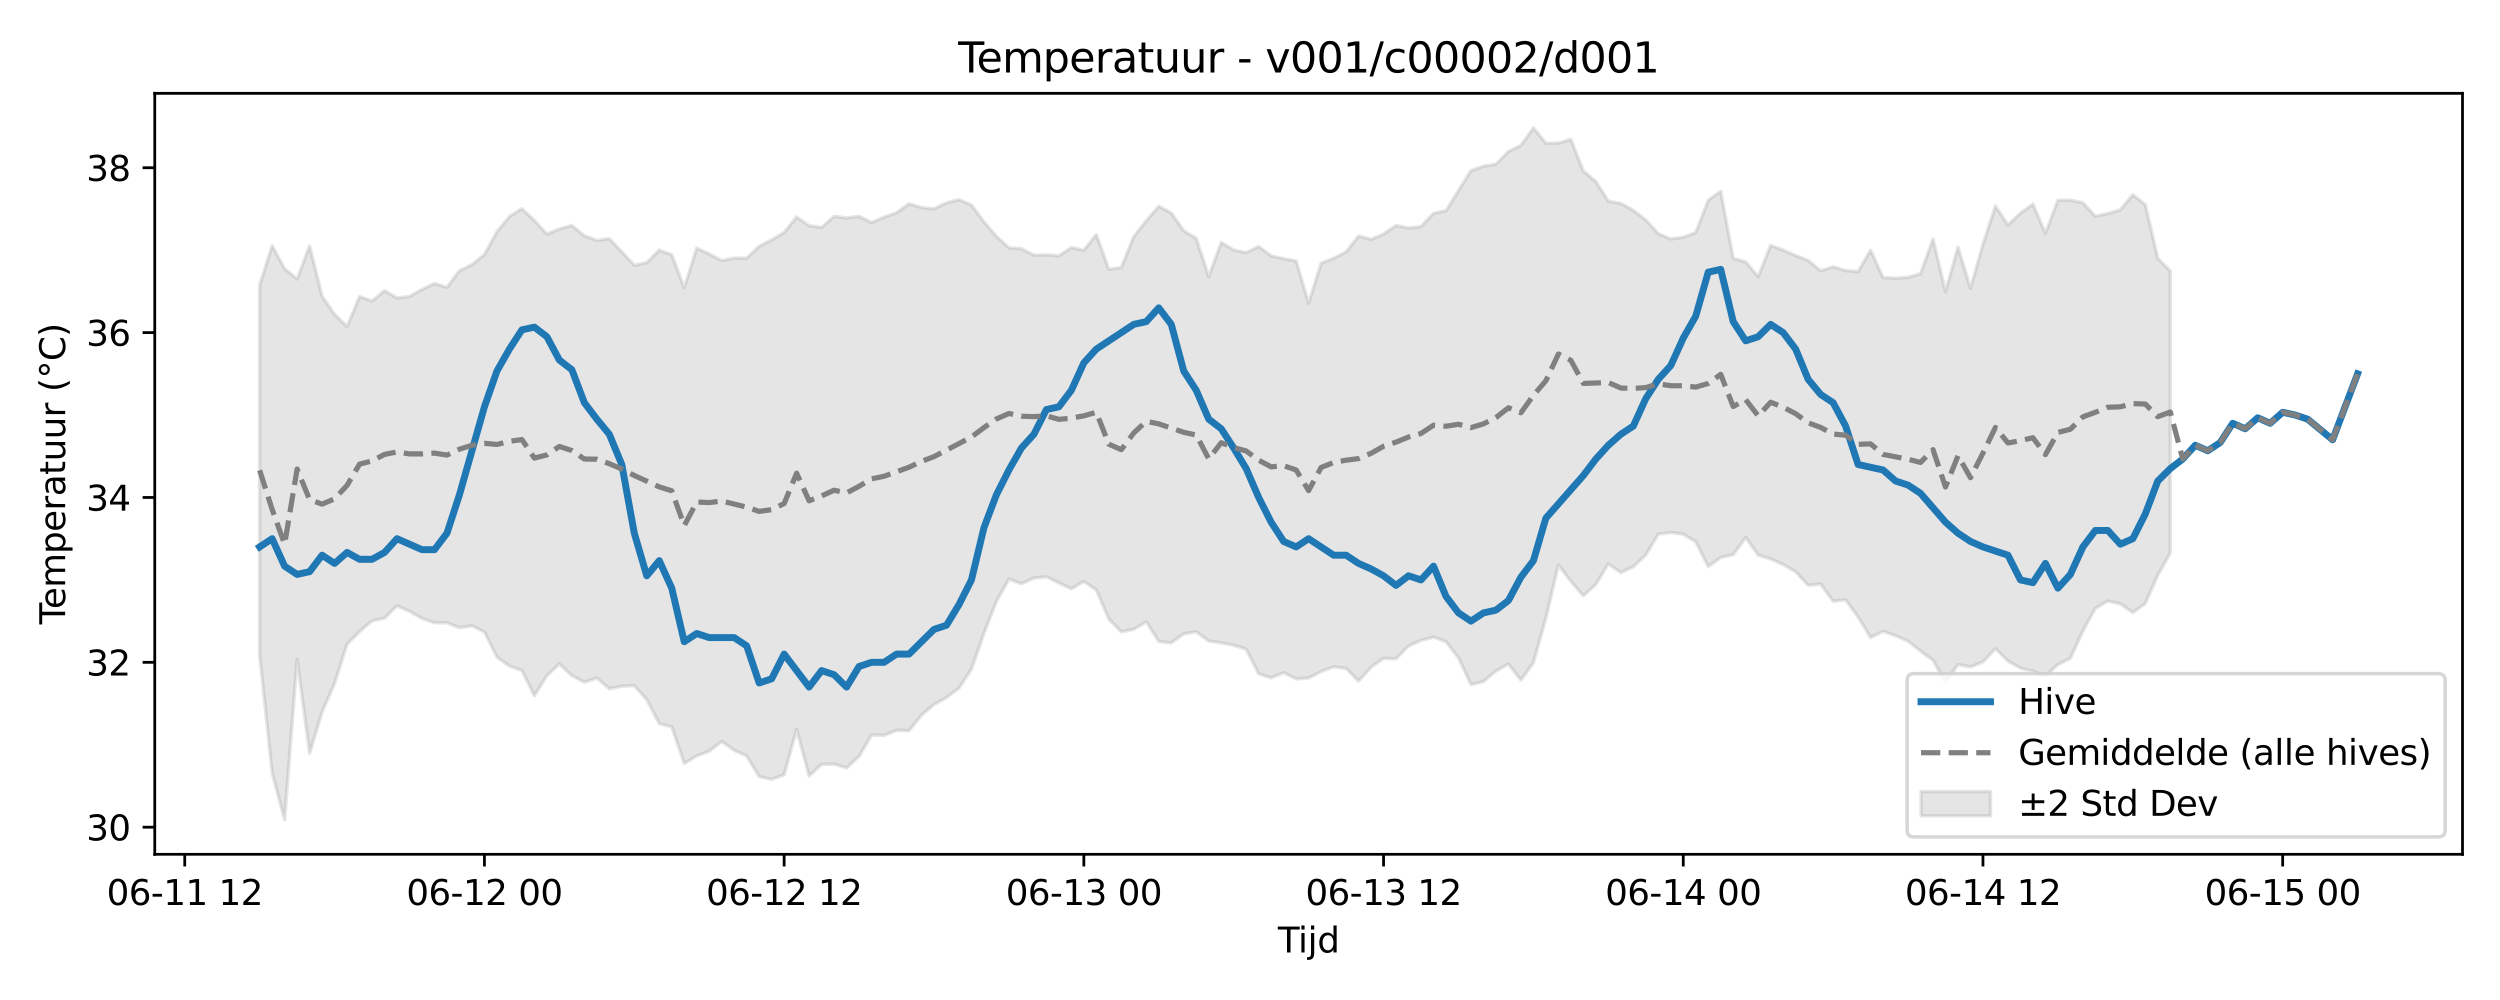 <?xml version="1.0" encoding="utf-8" standalone="no"?>
<!DOCTYPE svg PUBLIC "-//W3C//DTD SVG 1.1//EN"
  "http://www.w3.org/Graphics/SVG/1.1/DTD/svg11.dtd">
<svg xmlns:xlink="http://www.w3.org/1999/xlink" width="720pt" height="288pt" viewBox="0 0 720 288" xmlns="http://www.w3.org/2000/svg" version="1.1">
 <defs>
  <style type="text/css">*{stroke-linejoin: round; stroke-linecap: butt}</style>
 </defs>
 <g id="figure_1">
  <g id="patch_1">
   <path d="M 0 288 
L 720 288 
L 720 0 
L 0 0 
z
" style="fill: #ffffff"/>
  </g>
  <g id="axes_1">
   <g id="patch_2">
    <path d="M 44.57 246.04 
L 709.2 246.04 
L 709.2 26.88 
L 44.57 26.88 
z
" style="fill: #ffffff"/>
   </g>
   <g id="FillBetweenPolyCollection_1">
    <defs>
     <path id="mae3bf6d5c4" d="M 74.78 -205.904 
L 74.78 -99.22 
L 78.377 -65.36 
L 81.973 -51.922 
L 85.57 -98.134 
L 89.166 -71.044 
L 92.763 -82.923 
L 96.359 -91.187 
L 99.956 -102.496 
L 103.552 -106.089 
L 107.149 -109.187 
L 110.745 -109.946 
L 114.342 -113.526 
L 117.938 -111.958 
L 121.535 -109.895 
L 125.131 -108.646 
L 128.728 -108.627 
L 132.324 -107.233 
L 135.921 -107.765 
L 139.517 -105.984 
L 143.114 -98.746 
L 146.71 -96.176 
L 150.307 -94.888 
L 153.903 -87.65 
L 157.5 -93.407 
L 161.096 -96.791 
L 164.693 -93.411 
L 168.289 -91.513 
L 171.885 -92.74 
L 175.482 -89.636 
L 179.078 -90.365 
L 182.675 -90.519 
L 186.271 -86.485 
L 189.868 -79.602 
L 193.464 -78.659 
L 197.061 -68.102 
L 200.657 -70.294 
L 204.254 -71.656 
L 207.85 -74.448 
L 211.447 -71.922 
L 215.043 -70.264 
L 218.64 -64.346 
L 222.236 -63.539 
L 225.833 -64.907 
L 229.429 -77.93 
L 233.026 -64.53 
L 236.622 -67.862 
L 240.219 -67.938 
L 243.815 -66.835 
L 247.412 -70.194 
L 251.008 -76.302 
L 254.605 -76.22 
L 258.201 -77.654 
L 261.798 -77.564 
L 265.394 -82.028 
L 268.991 -85.112 
L 272.587 -87.106 
L 276.183 -89.8 
L 279.78 -95.304 
L 283.376 -105.595 
L 286.973 -114.742 
L 290.569 -121.203 
L 294.166 -119.889 
L 297.762 -121.503 
L 301.359 -121.875 
L 304.955 -120.123 
L 308.552 -118.427 
L 312.148 -120.552 
L 315.745 -118.087 
L 319.341 -109.709 
L 322.938 -106.032 
L 326.534 -106.762 
L 330.131 -108.913 
L 333.727 -103.261 
L 337.324 -102.823 
L 340.92 -105.479 
L 344.517 -106.034 
L 348.113 -103.396 
L 351.71 -102.866 
L 355.306 -102.154 
L 358.903 -101.034 
L 362.499 -93.917 
L 366.096 -92.79 
L 369.692 -94.271 
L 373.289 -92.454 
L 376.885 -92.736 
L 380.481 -94.567 
L 384.078 -95.959 
L 387.674 -95.49 
L 391.271 -91.818 
L 394.867 -95.849 
L 398.464 -98.384 
L 402.06 -98.278 
L 405.657 -101.949 
L 409.253 -103.556 
L 412.85 -104.511 
L 416.446 -103.188 
L 420.043 -98.517 
L 423.639 -90.856 
L 427.236 -91.715 
L 430.832 -94.746 
L 434.429 -96.775 
L 438.025 -92.131 
L 441.622 -97.123 
L 445.218 -109.979 
L 448.815 -125.298 
L 452.411 -120.561 
L 456.008 -116.435 
L 459.604 -119.688 
L 463.201 -125.603 
L 466.797 -123.079 
L 470.394 -124.805 
L 473.99 -128.125 
L 477.587 -134.165 
L 481.183 -134.645 
L 484.779 -134.15 
L 488.376 -131.978 
L 491.972 -124.811 
L 495.569 -127.444 
L 499.165 -128.245 
L 502.762 -133.203 
L 506.358 -128.145 
L 509.955 -126.986 
L 513.551 -125.436 
L 517.148 -123.312 
L 520.744 -119.43 
L 524.341 -119.811 
L 527.937 -114.846 
L 531.534 -115.249 
L 535.13 -110.301 
L 538.727 -104.385 
L 542.323 -106.175 
L 545.92 -104.933 
L 549.516 -103.336 
L 553.113 -100.476 
L 556.709 -97.838 
L 560.306 -91.447 
L 563.902 -96.623 
L 567.499 -95.913 
L 571.095 -97.358 
L 574.692 -101.163 
L 578.288 -97.61 
L 581.885 -95.581 
L 585.481 -94.67 
L 589.077 -93.323 
L 592.674 -96.6 
L 596.27 -98.408 
L 599.867 -106.261 
L 603.463 -112.804 
L 607.06 -114.91 
L 610.656 -114.101 
L 614.253 -111.609 
L 617.849 -114.199 
L 621.446 -122.359 
L 625.042 -128.714 
L 625.042 -209.965 
L 625.042 -209.965 
L 621.446 -213.629 
L 617.849 -229.07 
L 614.253 -231.924 
L 610.656 -227.585 
L 607.06 -226.513 
L 603.463 -225.717 
L 599.867 -229.622 
L 596.27 -230.353 
L 592.674 -230.314 
L 589.077 -220.824 
L 585.481 -229.211 
L 581.885 -226.585 
L 578.288 -223.237 
L 574.692 -228.653 
L 571.095 -217.685 
L 567.499 -204.938 
L 563.902 -216.838 
L 560.306 -204.022 
L 556.709 -219.157 
L 553.113 -209.16 
L 549.516 -208.146 
L 545.92 -207.868 
L 542.323 -208.077 
L 538.727 -215.934 
L 535.13 -209.755 
L 531.534 -210.082 
L 527.937 -211.145 
L 524.341 -210.005 
L 520.744 -213.024 
L 517.148 -214.417 
L 513.551 -215.987 
L 509.955 -217.338 
L 506.358 -208.319 
L 502.762 -212.572 
L 499.165 -213.6 
L 495.569 -232.919 
L 491.972 -230.329 
L 488.376 -221.052 
L 484.779 -219.671 
L 481.183 -219.176 
L 477.587 -220.711 
L 473.99 -224.641 
L 470.394 -227.433 
L 466.797 -229.423 
L 463.201 -230.065 
L 459.604 -235.716 
L 456.008 -238.705 
L 452.411 -247.875 
L 448.815 -246.778 
L 445.218 -246.744 
L 441.622 -251.158 
L 438.025 -246.127 
L 434.429 -244.346 
L 430.832 -240.723 
L 427.236 -240.136 
L 423.639 -238.847 
L 420.043 -233.108 
L 416.446 -227.307 
L 412.85 -226.549 
L 409.253 -222.755 
L 405.657 -222.327 
L 402.06 -223.059 
L 398.464 -220.578 
L 394.867 -219.043 
L 391.271 -220.022 
L 387.674 -215.445 
L 384.078 -213.62 
L 380.481 -212.185 
L 376.885 -200.676 
L 373.289 -212.829 
L 369.692 -213.5 
L 366.096 -214.302 
L 362.499 -217.019 
L 358.903 -215.215 
L 355.306 -216.017 
L 351.71 -218.132 
L 348.113 -208.35 
L 344.517 -219.373 
L 340.92 -221.511 
L 337.324 -226.654 
L 333.727 -228.59 
L 330.131 -224.408 
L 326.534 -219.888 
L 322.938 -210.964 
L 319.341 -210.452 
L 315.745 -220.434 
L 312.148 -215.934 
L 308.552 -216.702 
L 304.955 -214.328 
L 301.359 -214.612 
L 297.762 -214.531 
L 294.166 -216.371 
L 290.569 -216.64 
L 286.973 -219.936 
L 283.376 -224.108 
L 279.78 -228.972 
L 276.183 -230.519 
L 272.587 -229.596 
L 268.991 -227.859 
L 265.394 -228.229 
L 261.798 -229.302 
L 258.201 -226.725 
L 254.605 -225.446 
L 251.008 -223.893 
L 247.412 -225.705 
L 243.815 -225.22 
L 240.219 -225.7 
L 236.622 -222.498 
L 233.026 -223.003 
L 229.429 -225.506 
L 225.833 -221.043 
L 222.236 -218.907 
L 218.64 -217.083 
L 215.043 -213.651 
L 211.447 -213.689 
L 207.85 -212.972 
L 204.254 -214.859 
L 200.657 -216.561 
L 197.061 -205.13 
L 193.464 -214.64 
L 189.868 -215.958 
L 186.271 -212.354 
L 182.675 -211.599 
L 179.078 -215.483 
L 175.482 -219.265 
L 171.885 -218.761 
L 168.289 -220.101 
L 164.693 -223.065 
L 161.096 -222.059 
L 157.5 -220.581 
L 153.903 -224.491 
L 150.307 -227.918 
L 146.71 -225.613 
L 143.114 -221.234 
L 139.517 -214.674 
L 135.921 -211.763 
L 132.324 -210.034 
L 128.728 -205.248 
L 125.131 -206.359 
L 121.535 -204.658 
L 117.938 -202.595 
L 114.342 -202.158 
L 110.745 -204.325 
L 107.149 -201.296 
L 103.552 -202.585 
L 99.956 -193.95 
L 96.359 -197.476 
L 92.763 -202.707 
L 89.166 -217.168 
L 85.57 -207.676 
L 81.973 -210.626 
L 78.377 -217.236 
L 74.78 -205.904 
z
" style="stroke: #808080; stroke-opacity: 0.2"/>
    </defs>
    <g clip-path="url(#p913f43c229)">
     <use xlink:href="#mae3bf6d5c4" x="0" y="288" style="fill: #808080; fill-opacity: 0.2; stroke: #808080; stroke-opacity: 0.2"/>
    </g>
   </g>
   <g id="matplotlib.axis_1">
    <g id="xtick_1">
     <g id="line2d_1">
      <defs>
       <path id="m8e6de5633f" d="M 0 0 
L 0 3.5 
" style="stroke: #000000; stroke-width: 0.8"/>
      </defs>
      <g>
       <use xlink:href="#m8e6de5633f" x="53.202" y="246.04" style="stroke: #000000; stroke-width: 0.8"/>
      </g>
     </g>
     <g id="text_1">
      <!-- 06-11 12 -->
      <g transform="translate(30.721 260.638) scale(0.1 -0.1)">
       <defs>
        <path id="DejaVuSans-30" d="M 2034 4250 
Q 1547 4250 1301 3770 
Q 1056 3291 1056 2328 
Q 1056 1369 1301 889 
Q 1547 409 2034 409 
Q 2525 409 2770 889 
Q 3016 1369 3016 2328 
Q 3016 3291 2770 3770 
Q 2525 4250 2034 4250 
z
M 2034 4750 
Q 2819 4750 3233 4129 
Q 3647 3509 3647 2328 
Q 3647 1150 3233 529 
Q 2819 -91 2034 -91 
Q 1250 -91 836 529 
Q 422 1150 422 2328 
Q 422 3509 836 4129 
Q 1250 4750 2034 4750 
z
" transform="scale(0.016)"/>
        <path id="DejaVuSans-36" d="M 2113 2584 
Q 1688 2584 1439 2293 
Q 1191 2003 1191 1497 
Q 1191 994 1439 701 
Q 1688 409 2113 409 
Q 2538 409 2786 701 
Q 3034 994 3034 1497 
Q 3034 2003 2786 2293 
Q 2538 2584 2113 2584 
z
M 3366 4563 
L 3366 3988 
Q 3128 4100 2886 4159 
Q 2644 4219 2406 4219 
Q 1781 4219 1451 3797 
Q 1122 3375 1075 2522 
Q 1259 2794 1537 2939 
Q 1816 3084 2150 3084 
Q 2853 3084 3261 2657 
Q 3669 2231 3669 1497 
Q 3669 778 3244 343 
Q 2819 -91 2113 -91 
Q 1303 -91 875 529 
Q 447 1150 447 2328 
Q 447 3434 972 4092 
Q 1497 4750 2381 4750 
Q 2619 4750 2861 4703 
Q 3103 4656 3366 4563 
z
" transform="scale(0.016)"/>
        <path id="DejaVuSans-2d" d="M 313 2009 
L 1997 2009 
L 1997 1497 
L 313 1497 
L 313 2009 
z
" transform="scale(0.016)"/>
        <path id="DejaVuSans-31" d="M 794 531 
L 1825 531 
L 1825 4091 
L 703 3866 
L 703 4441 
L 1819 4666 
L 2450 4666 
L 2450 531 
L 3481 531 
L 3481 0 
L 794 0 
L 794 531 
z
" transform="scale(0.016)"/>
        <path id="DejaVuSans-20" transform="scale(0.016)"/>
        <path id="DejaVuSans-32" d="M 1228 531 
L 3431 531 
L 3431 0 
L 469 0 
L 469 531 
Q 828 903 1448 1529 
Q 2069 2156 2228 2338 
Q 2531 2678 2651 2914 
Q 2772 3150 2772 3378 
Q 2772 3750 2511 3984 
Q 2250 4219 1831 4219 
Q 1534 4219 1204 4116 
Q 875 4013 500 3803 
L 500 4441 
Q 881 4594 1212 4672 
Q 1544 4750 1819 4750 
Q 2544 4750 2975 4387 
Q 3406 4025 3406 3419 
Q 3406 3131 3298 2873 
Q 3191 2616 2906 2266 
Q 2828 2175 2409 1742 
Q 1991 1309 1228 531 
z
" transform="scale(0.016)"/>
       </defs>
       <use xlink:href="#DejaVuSans-30"/>
       <use xlink:href="#DejaVuSans-36" transform="translate(63.623 0)"/>
       <use xlink:href="#DejaVuSans-2d" transform="translate(127.246 0)"/>
       <use xlink:href="#DejaVuSans-31" transform="translate(163.33 0)"/>
       <use xlink:href="#DejaVuSans-31" transform="translate(226.953 0)"/>
       <use xlink:href="#DejaVuSans-20" transform="translate(290.576 0)"/>
       <use xlink:href="#DejaVuSans-31" transform="translate(322.363 0)"/>
       <use xlink:href="#DejaVuSans-32" transform="translate(385.986 0)"/>
      </g>
     </g>
    </g>
    <g id="xtick_2">
     <g id="line2d_2">
      <g>
       <use xlink:href="#m8e6de5633f" x="139.517" y="246.04" style="stroke: #000000; stroke-width: 0.8"/>
      </g>
     </g>
     <g id="text_2">
      <!-- 06-12 00 -->
      <g transform="translate(117.037 260.638) scale(0.1 -0.1)">
       <use xlink:href="#DejaVuSans-30"/>
       <use xlink:href="#DejaVuSans-36" transform="translate(63.623 0)"/>
       <use xlink:href="#DejaVuSans-2d" transform="translate(127.246 0)"/>
       <use xlink:href="#DejaVuSans-31" transform="translate(163.33 0)"/>
       <use xlink:href="#DejaVuSans-32" transform="translate(226.953 0)"/>
       <use xlink:href="#DejaVuSans-20" transform="translate(290.576 0)"/>
       <use xlink:href="#DejaVuSans-30" transform="translate(322.363 0)"/>
       <use xlink:href="#DejaVuSans-30" transform="translate(385.986 0)"/>
      </g>
     </g>
    </g>
    <g id="xtick_3">
     <g id="line2d_3">
      <g>
       <use xlink:href="#m8e6de5633f" x="225.833" y="246.04" style="stroke: #000000; stroke-width: 0.8"/>
      </g>
     </g>
     <g id="text_3">
      <!-- 06-12 12 -->
      <g transform="translate(203.352 260.638) scale(0.1 -0.1)">
       <use xlink:href="#DejaVuSans-30"/>
       <use xlink:href="#DejaVuSans-36" transform="translate(63.623 0)"/>
       <use xlink:href="#DejaVuSans-2d" transform="translate(127.246 0)"/>
       <use xlink:href="#DejaVuSans-31" transform="translate(163.33 0)"/>
       <use xlink:href="#DejaVuSans-32" transform="translate(226.953 0)"/>
       <use xlink:href="#DejaVuSans-20" transform="translate(290.576 0)"/>
       <use xlink:href="#DejaVuSans-31" transform="translate(322.363 0)"/>
       <use xlink:href="#DejaVuSans-32" transform="translate(385.986 0)"/>
      </g>
     </g>
    </g>
    <g id="xtick_4">
     <g id="line2d_4">
      <g>
       <use xlink:href="#m8e6de5633f" x="312.148" y="246.04" style="stroke: #000000; stroke-width: 0.8"/>
      </g>
     </g>
     <g id="text_4">
      <!-- 06-13 00 -->
      <g transform="translate(289.668 260.638) scale(0.1 -0.1)">
       <defs>
        <path id="DejaVuSans-33" d="M 2597 2516 
Q 3050 2419 3304 2112 
Q 3559 1806 3559 1356 
Q 3559 666 3084 287 
Q 2609 -91 1734 -91 
Q 1441 -91 1130 -33 
Q 819 25 488 141 
L 488 750 
Q 750 597 1062 519 
Q 1375 441 1716 441 
Q 2309 441 2620 675 
Q 2931 909 2931 1356 
Q 2931 1769 2642 2001 
Q 2353 2234 1838 2234 
L 1294 2234 
L 1294 2753 
L 1863 2753 
Q 2328 2753 2575 2939 
Q 2822 3125 2822 3475 
Q 2822 3834 2567 4026 
Q 2313 4219 1838 4219 
Q 1578 4219 1281 4162 
Q 984 4106 628 3988 
L 628 4550 
Q 988 4650 1302 4700 
Q 1616 4750 1894 4750 
Q 2613 4750 3031 4423 
Q 3450 4097 3450 3541 
Q 3450 3153 3228 2886 
Q 3006 2619 2597 2516 
z
" transform="scale(0.016)"/>
       </defs>
       <use xlink:href="#DejaVuSans-30"/>
       <use xlink:href="#DejaVuSans-36" transform="translate(63.623 0)"/>
       <use xlink:href="#DejaVuSans-2d" transform="translate(127.246 0)"/>
       <use xlink:href="#DejaVuSans-31" transform="translate(163.33 0)"/>
       <use xlink:href="#DejaVuSans-33" transform="translate(226.953 0)"/>
       <use xlink:href="#DejaVuSans-20" transform="translate(290.576 0)"/>
       <use xlink:href="#DejaVuSans-30" transform="translate(322.363 0)"/>
       <use xlink:href="#DejaVuSans-30" transform="translate(385.986 0)"/>
      </g>
     </g>
    </g>
    <g id="xtick_5">
     <g id="line2d_5">
      <g>
       <use xlink:href="#m8e6de5633f" x="398.464" y="246.04" style="stroke: #000000; stroke-width: 0.8"/>
      </g>
     </g>
     <g id="text_5">
      <!-- 06-13 12 -->
      <g transform="translate(375.983 260.638) scale(0.1 -0.1)">
       <use xlink:href="#DejaVuSans-30"/>
       <use xlink:href="#DejaVuSans-36" transform="translate(63.623 0)"/>
       <use xlink:href="#DejaVuSans-2d" transform="translate(127.246 0)"/>
       <use xlink:href="#DejaVuSans-31" transform="translate(163.33 0)"/>
       <use xlink:href="#DejaVuSans-33" transform="translate(226.953 0)"/>
       <use xlink:href="#DejaVuSans-20" transform="translate(290.576 0)"/>
       <use xlink:href="#DejaVuSans-31" transform="translate(322.363 0)"/>
       <use xlink:href="#DejaVuSans-32" transform="translate(385.986 0)"/>
      </g>
     </g>
    </g>
    <g id="xtick_6">
     <g id="line2d_6">
      <g>
       <use xlink:href="#m8e6de5633f" x="484.779" y="246.04" style="stroke: #000000; stroke-width: 0.8"/>
      </g>
     </g>
     <g id="text_6">
      <!-- 06-14 00 -->
      <g transform="translate(462.299 260.638) scale(0.1 -0.1)">
       <defs>
        <path id="DejaVuSans-34" d="M 2419 4116 
L 825 1625 
L 2419 1625 
L 2419 4116 
z
M 2253 4666 
L 3047 4666 
L 3047 1625 
L 3713 1625 
L 3713 1100 
L 3047 1100 
L 3047 0 
L 2419 0 
L 2419 1100 
L 313 1100 
L 313 1709 
L 2253 4666 
z
" transform="scale(0.016)"/>
       </defs>
       <use xlink:href="#DejaVuSans-30"/>
       <use xlink:href="#DejaVuSans-36" transform="translate(63.623 0)"/>
       <use xlink:href="#DejaVuSans-2d" transform="translate(127.246 0)"/>
       <use xlink:href="#DejaVuSans-31" transform="translate(163.33 0)"/>
       <use xlink:href="#DejaVuSans-34" transform="translate(226.953 0)"/>
       <use xlink:href="#DejaVuSans-20" transform="translate(290.576 0)"/>
       <use xlink:href="#DejaVuSans-30" transform="translate(322.363 0)"/>
       <use xlink:href="#DejaVuSans-30" transform="translate(385.986 0)"/>
      </g>
     </g>
    </g>
    <g id="xtick_7">
     <g id="line2d_7">
      <g>
       <use xlink:href="#m8e6de5633f" x="571.095" y="246.04" style="stroke: #000000; stroke-width: 0.8"/>
      </g>
     </g>
     <g id="text_7">
      <!-- 06-14 12 -->
      <g transform="translate(548.615 260.638) scale(0.1 -0.1)">
       <use xlink:href="#DejaVuSans-30"/>
       <use xlink:href="#DejaVuSans-36" transform="translate(63.623 0)"/>
       <use xlink:href="#DejaVuSans-2d" transform="translate(127.246 0)"/>
       <use xlink:href="#DejaVuSans-31" transform="translate(163.33 0)"/>
       <use xlink:href="#DejaVuSans-34" transform="translate(226.953 0)"/>
       <use xlink:href="#DejaVuSans-20" transform="translate(290.576 0)"/>
       <use xlink:href="#DejaVuSans-31" transform="translate(322.363 0)"/>
       <use xlink:href="#DejaVuSans-32" transform="translate(385.986 0)"/>
      </g>
     </g>
    </g>
    <g id="xtick_8">
     <g id="line2d_8">
      <g>
       <use xlink:href="#m8e6de5633f" x="657.411" y="246.04" style="stroke: #000000; stroke-width: 0.8"/>
      </g>
     </g>
     <g id="text_8">
      <!-- 06-15 00 -->
      <g transform="translate(634.93 260.638) scale(0.1 -0.1)">
       <defs>
        <path id="DejaVuSans-35" d="M 691 4666 
L 3169 4666 
L 3169 4134 
L 1269 4134 
L 1269 2991 
Q 1406 3038 1543 3061 
Q 1681 3084 1819 3084 
Q 2600 3084 3056 2656 
Q 3513 2228 3513 1497 
Q 3513 744 3044 326 
Q 2575 -91 1722 -91 
Q 1428 -91 1123 -41 
Q 819 9 494 109 
L 494 744 
Q 775 591 1075 516 
Q 1375 441 1709 441 
Q 2250 441 2565 725 
Q 2881 1009 2881 1497 
Q 2881 1984 2565 2268 
Q 2250 2553 1709 2553 
Q 1456 2553 1204 2497 
Q 953 2441 691 2322 
L 691 4666 
z
" transform="scale(0.016)"/>
       </defs>
       <use xlink:href="#DejaVuSans-30"/>
       <use xlink:href="#DejaVuSans-36" transform="translate(63.623 0)"/>
       <use xlink:href="#DejaVuSans-2d" transform="translate(127.246 0)"/>
       <use xlink:href="#DejaVuSans-31" transform="translate(163.33 0)"/>
       <use xlink:href="#DejaVuSans-35" transform="translate(226.953 0)"/>
       <use xlink:href="#DejaVuSans-20" transform="translate(290.576 0)"/>
       <use xlink:href="#DejaVuSans-30" transform="translate(322.363 0)"/>
       <use xlink:href="#DejaVuSans-30" transform="translate(385.986 0)"/>
      </g>
     </g>
    </g>
    <g id="text_9">
     <!-- Tijd -->
     <g transform="translate(368.035 274.317) scale(0.1 -0.1)">
      <defs>
       <path id="DejaVuSans-54" d="M -19 4666 
L 3928 4666 
L 3928 4134 
L 2272 4134 
L 2272 0 
L 1638 0 
L 1638 4134 
L -19 4134 
L -19 4666 
z
" transform="scale(0.016)"/>
       <path id="DejaVuSans-69" d="M 603 3500 
L 1178 3500 
L 1178 0 
L 603 0 
L 603 3500 
z
M 603 4863 
L 1178 4863 
L 1178 4134 
L 603 4134 
L 603 4863 
z
" transform="scale(0.016)"/>
       <path id="DejaVuSans-6a" d="M 603 3500 
L 1178 3500 
L 1178 -63 
Q 1178 -731 923 -1031 
Q 669 -1331 103 -1331 
L -116 -1331 
L -116 -844 
L 38 -844 
Q 366 -844 484 -692 
Q 603 -541 603 -63 
L 603 3500 
z
M 603 4863 
L 1178 4863 
L 1178 4134 
L 603 4134 
L 603 4863 
z
" transform="scale(0.016)"/>
       <path id="DejaVuSans-64" d="M 2906 2969 
L 2906 4863 
L 3481 4863 
L 3481 0 
L 2906 0 
L 2906 525 
Q 2725 213 2448 61 
Q 2172 -91 1784 -91 
Q 1150 -91 751 415 
Q 353 922 353 1747 
Q 353 2572 751 3078 
Q 1150 3584 1784 3584 
Q 2172 3584 2448 3432 
Q 2725 3281 2906 2969 
z
M 947 1747 
Q 947 1113 1208 752 
Q 1469 391 1925 391 
Q 2381 391 2643 752 
Q 2906 1113 2906 1747 
Q 2906 2381 2643 2742 
Q 2381 3103 1925 3103 
Q 1469 3103 1208 2742 
Q 947 2381 947 1747 
z
" transform="scale(0.016)"/>
      </defs>
      <use xlink:href="#DejaVuSans-54"/>
      <use xlink:href="#DejaVuSans-69" transform="translate(57.959 0)"/>
      <use xlink:href="#DejaVuSans-6a" transform="translate(85.742 0)"/>
      <use xlink:href="#DejaVuSans-64" transform="translate(113.525 0)"/>
     </g>
    </g>
   </g>
   <g id="matplotlib.axis_2">
    <g id="ytick_1">
     <g id="line2d_9">
      <defs>
       <path id="me6fa0513fb" d="M 0 0 
L -3.5 0 
" style="stroke: #000000; stroke-width: 0.8"/>
      </defs>
      <g>
       <use xlink:href="#me6fa0513fb" x="44.57" y="238.239" style="stroke: #000000; stroke-width: 0.8"/>
      </g>
     </g>
     <g id="text_10">
      <!-- 30 -->
      <g transform="translate(24.845 242.038) scale(0.1 -0.1)">
       <use xlink:href="#DejaVuSans-33"/>
       <use xlink:href="#DejaVuSans-30" transform="translate(63.623 0)"/>
      </g>
     </g>
    </g>
    <g id="ytick_2">
     <g id="line2d_10">
      <g>
       <use xlink:href="#me6fa0513fb" x="44.57" y="190.756" style="stroke: #000000; stroke-width: 0.8"/>
      </g>
     </g>
     <g id="text_11">
      <!-- 32 -->
      <g transform="translate(24.845 194.555) scale(0.1 -0.1)">
       <use xlink:href="#DejaVuSans-33"/>
       <use xlink:href="#DejaVuSans-32" transform="translate(63.623 0)"/>
      </g>
     </g>
    </g>
    <g id="ytick_3">
     <g id="line2d_11">
      <g>
       <use xlink:href="#me6fa0513fb" x="44.57" y="143.272" style="stroke: #000000; stroke-width: 0.8"/>
      </g>
     </g>
     <g id="text_12">
      <!-- 34 -->
      <g transform="translate(24.845 147.072) scale(0.1 -0.1)">
       <use xlink:href="#DejaVuSans-33"/>
       <use xlink:href="#DejaVuSans-34" transform="translate(63.623 0)"/>
      </g>
     </g>
    </g>
    <g id="ytick_4">
     <g id="line2d_12">
      <g>
       <use xlink:href="#me6fa0513fb" x="44.57" y="95.789" style="stroke: #000000; stroke-width: 0.8"/>
      </g>
     </g>
     <g id="text_13">
      <!-- 36 -->
      <g transform="translate(24.845 99.588) scale(0.1 -0.1)">
       <use xlink:href="#DejaVuSans-33"/>
       <use xlink:href="#DejaVuSans-36" transform="translate(63.623 0)"/>
      </g>
     </g>
    </g>
    <g id="ytick_5">
     <g id="line2d_13">
      <g>
       <use xlink:href="#me6fa0513fb" x="44.57" y="48.306" style="stroke: #000000; stroke-width: 0.8"/>
      </g>
     </g>
     <g id="text_14">
      <!-- 38 -->
      <g transform="translate(24.845 52.105) scale(0.1 -0.1)">
       <defs>
        <path id="DejaVuSans-38" d="M 2034 2216 
Q 1584 2216 1326 1975 
Q 1069 1734 1069 1313 
Q 1069 891 1326 650 
Q 1584 409 2034 409 
Q 2484 409 2743 651 
Q 3003 894 3003 1313 
Q 3003 1734 2745 1975 
Q 2488 2216 2034 2216 
z
M 1403 2484 
Q 997 2584 770 2862 
Q 544 3141 544 3541 
Q 544 4100 942 4425 
Q 1341 4750 2034 4750 
Q 2731 4750 3128 4425 
Q 3525 4100 3525 3541 
Q 3525 3141 3298 2862 
Q 3072 2584 2669 2484 
Q 3125 2378 3379 2068 
Q 3634 1759 3634 1313 
Q 3634 634 3220 271 
Q 2806 -91 2034 -91 
Q 1263 -91 848 271 
Q 434 634 434 1313 
Q 434 1759 690 2068 
Q 947 2378 1403 2484 
z
M 1172 3481 
Q 1172 3119 1398 2916 
Q 1625 2713 2034 2713 
Q 2441 2713 2670 2916 
Q 2900 3119 2900 3481 
Q 2900 3844 2670 4047 
Q 2441 4250 2034 4250 
Q 1625 4250 1398 4047 
Q 1172 3844 1172 3481 
z
" transform="scale(0.016)"/>
       </defs>
       <use xlink:href="#DejaVuSans-33"/>
       <use xlink:href="#DejaVuSans-38" transform="translate(63.623 0)"/>
      </g>
     </g>
    </g>
    <g id="text_15">
     <!-- Temperatuur (°C) -->
     <g transform="translate(18.765 179.816) rotate(-90) scale(0.1 -0.1)">
      <defs>
       <path id="DejaVuSans-65" d="M 3597 1894 
L 3597 1613 
L 953 1613 
Q 991 1019 1311 708 
Q 1631 397 2203 397 
Q 2534 397 2845 478 
Q 3156 559 3463 722 
L 3463 178 
Q 3153 47 2828 -22 
Q 2503 -91 2169 -91 
Q 1331 -91 842 396 
Q 353 884 353 1716 
Q 353 2575 817 3079 
Q 1281 3584 2069 3584 
Q 2775 3584 3186 3129 
Q 3597 2675 3597 1894 
z
M 3022 2063 
Q 3016 2534 2758 2815 
Q 2500 3097 2075 3097 
Q 1594 3097 1305 2825 
Q 1016 2553 972 2059 
L 3022 2063 
z
" transform="scale(0.016)"/>
       <path id="DejaVuSans-6d" d="M 3328 2828 
Q 3544 3216 3844 3400 
Q 4144 3584 4550 3584 
Q 5097 3584 5394 3201 
Q 5691 2819 5691 2113 
L 5691 0 
L 5113 0 
L 5113 2094 
Q 5113 2597 4934 2840 
Q 4756 3084 4391 3084 
Q 3944 3084 3684 2787 
Q 3425 2491 3425 1978 
L 3425 0 
L 2847 0 
L 2847 2094 
Q 2847 2600 2669 2842 
Q 2491 3084 2119 3084 
Q 1678 3084 1418 2786 
Q 1159 2488 1159 1978 
L 1159 0 
L 581 0 
L 581 3500 
L 1159 3500 
L 1159 2956 
Q 1356 3278 1631 3431 
Q 1906 3584 2284 3584 
Q 2666 3584 2933 3390 
Q 3200 3197 3328 2828 
z
" transform="scale(0.016)"/>
       <path id="DejaVuSans-70" d="M 1159 525 
L 1159 -1331 
L 581 -1331 
L 581 3500 
L 1159 3500 
L 1159 2969 
Q 1341 3281 1617 3432 
Q 1894 3584 2278 3584 
Q 2916 3584 3314 3078 
Q 3713 2572 3713 1747 
Q 3713 922 3314 415 
Q 2916 -91 2278 -91 
Q 1894 -91 1617 61 
Q 1341 213 1159 525 
z
M 3116 1747 
Q 3116 2381 2855 2742 
Q 2594 3103 2138 3103 
Q 1681 3103 1420 2742 
Q 1159 2381 1159 1747 
Q 1159 1113 1420 752 
Q 1681 391 2138 391 
Q 2594 391 2855 752 
Q 3116 1113 3116 1747 
z
" transform="scale(0.016)"/>
       <path id="DejaVuSans-72" d="M 2631 2963 
Q 2534 3019 2420 3045 
Q 2306 3072 2169 3072 
Q 1681 3072 1420 2755 
Q 1159 2438 1159 1844 
L 1159 0 
L 581 0 
L 581 3500 
L 1159 3500 
L 1159 2956 
Q 1341 3275 1631 3429 
Q 1922 3584 2338 3584 
Q 2397 3584 2469 3576 
Q 2541 3569 2628 3553 
L 2631 2963 
z
" transform="scale(0.016)"/>
       <path id="DejaVuSans-61" d="M 2194 1759 
Q 1497 1759 1228 1600 
Q 959 1441 959 1056 
Q 959 750 1161 570 
Q 1363 391 1709 391 
Q 2188 391 2477 730 
Q 2766 1069 2766 1631 
L 2766 1759 
L 2194 1759 
z
M 3341 1997 
L 3341 0 
L 2766 0 
L 2766 531 
Q 2569 213 2275 61 
Q 1981 -91 1556 -91 
Q 1019 -91 701 211 
Q 384 513 384 1019 
Q 384 1609 779 1909 
Q 1175 2209 1959 2209 
L 2766 2209 
L 2766 2266 
Q 2766 2663 2505 2880 
Q 2244 3097 1772 3097 
Q 1472 3097 1187 3025 
Q 903 2953 641 2809 
L 641 3341 
Q 956 3463 1253 3523 
Q 1550 3584 1831 3584 
Q 2591 3584 2966 3190 
Q 3341 2797 3341 1997 
z
" transform="scale(0.016)"/>
       <path id="DejaVuSans-74" d="M 1172 4494 
L 1172 3500 
L 2356 3500 
L 2356 3053 
L 1172 3053 
L 1172 1153 
Q 1172 725 1289 603 
Q 1406 481 1766 481 
L 2356 481 
L 2356 0 
L 1766 0 
Q 1100 0 847 248 
Q 594 497 594 1153 
L 594 3053 
L 172 3053 
L 172 3500 
L 594 3500 
L 594 4494 
L 1172 4494 
z
" transform="scale(0.016)"/>
       <path id="DejaVuSans-75" d="M 544 1381 
L 544 3500 
L 1119 3500 
L 1119 1403 
Q 1119 906 1312 657 
Q 1506 409 1894 409 
Q 2359 409 2629 706 
Q 2900 1003 2900 1516 
L 2900 3500 
L 3475 3500 
L 3475 0 
L 2900 0 
L 2900 538 
Q 2691 219 2414 64 
Q 2138 -91 1772 -91 
Q 1169 -91 856 284 
Q 544 659 544 1381 
z
M 1991 3584 
L 1991 3584 
z
" transform="scale(0.016)"/>
       <path id="DejaVuSans-28" d="M 1984 4856 
Q 1566 4138 1362 3434 
Q 1159 2731 1159 2009 
Q 1159 1288 1364 580 
Q 1569 -128 1984 -844 
L 1484 -844 
Q 1016 -109 783 600 
Q 550 1309 550 2009 
Q 550 2706 781 3412 
Q 1013 4119 1484 4856 
L 1984 4856 
z
" transform="scale(0.016)"/>
       <path id="DejaVuSans-b0" d="M 1600 4347 
Q 1350 4347 1178 4173 
Q 1006 4000 1006 3750 
Q 1006 3503 1178 3333 
Q 1350 3163 1600 3163 
Q 1850 3163 2022 3333 
Q 2194 3503 2194 3750 
Q 2194 3997 2020 4172 
Q 1847 4347 1600 4347 
z
M 1600 4750 
Q 1800 4750 1984 4673 
Q 2169 4597 2303 4453 
Q 2447 4313 2519 4134 
Q 2591 3956 2591 3750 
Q 2591 3338 2302 3052 
Q 2013 2766 1594 2766 
Q 1172 2766 890 3047 
Q 609 3328 609 3750 
Q 609 4169 896 4459 
Q 1184 4750 1600 4750 
z
" transform="scale(0.016)"/>
       <path id="DejaVuSans-43" d="M 4122 4306 
L 4122 3641 
Q 3803 3938 3442 4084 
Q 3081 4231 2675 4231 
Q 1875 4231 1450 3742 
Q 1025 3253 1025 2328 
Q 1025 1406 1450 917 
Q 1875 428 2675 428 
Q 3081 428 3442 575 
Q 3803 722 4122 1019 
L 4122 359 
Q 3791 134 3420 21 
Q 3050 -91 2638 -91 
Q 1578 -91 968 557 
Q 359 1206 359 2328 
Q 359 3453 968 4101 
Q 1578 4750 2638 4750 
Q 3056 4750 3426 4639 
Q 3797 4528 4122 4306 
z
" transform="scale(0.016)"/>
       <path id="DejaVuSans-29" d="M 513 4856 
L 1013 4856 
Q 1481 4119 1714 3412 
Q 1947 2706 1947 2009 
Q 1947 1309 1714 600 
Q 1481 -109 1013 -844 
L 513 -844 
Q 928 -128 1133 580 
Q 1338 1288 1338 2009 
Q 1338 2731 1133 3434 
Q 928 4138 513 4856 
z
" transform="scale(0.016)"/>
      </defs>
      <use xlink:href="#DejaVuSans-54"/>
      <use xlink:href="#DejaVuSans-65" transform="translate(44.084 0)"/>
      <use xlink:href="#DejaVuSans-6d" transform="translate(105.607 0)"/>
      <use xlink:href="#DejaVuSans-70" transform="translate(203.02 0)"/>
      <use xlink:href="#DejaVuSans-65" transform="translate(266.496 0)"/>
      <use xlink:href="#DejaVuSans-72" transform="translate(328.02 0)"/>
      <use xlink:href="#DejaVuSans-61" transform="translate(369.133 0)"/>
      <use xlink:href="#DejaVuSans-74" transform="translate(430.412 0)"/>
      <use xlink:href="#DejaVuSans-75" transform="translate(469.621 0)"/>
      <use xlink:href="#DejaVuSans-75" transform="translate(533 0)"/>
      <use xlink:href="#DejaVuSans-72" transform="translate(596.379 0)"/>
      <use xlink:href="#DejaVuSans-20" transform="translate(637.492 0)"/>
      <use xlink:href="#DejaVuSans-28" transform="translate(669.279 0)"/>
      <use xlink:href="#DejaVuSans-b0" transform="translate(708.293 0)"/>
      <use xlink:href="#DejaVuSans-43" transform="translate(758.293 0)"/>
      <use xlink:href="#DejaVuSans-29" transform="translate(828.117 0)"/>
     </g>
    </g>
   </g>
   <g id="line2d_14">
    <path d="M 74.78 157.517 
L 78.377 155.143 
L 81.973 163.057 
L 85.57 165.431 
L 89.166 164.64 
L 92.763 159.892 
L 96.359 162.266 
L 99.956 159.1 
L 103.552 161.079 
L 107.149 161.079 
L 110.745 159.1 
L 114.342 155.143 
L 121.535 158.309 
L 125.131 158.309 
L 128.728 153.56 
L 132.324 142.481 
L 139.517 117.157 
L 143.114 106.869 
L 146.71 100.538 
L 150.307 94.998 
L 153.903 94.206 
L 157.5 96.976 
L 161.096 103.703 
L 164.693 106.473 
L 168.289 115.97 
L 171.885 120.718 
L 175.482 125.071 
L 179.078 133.776 
L 182.675 153.56 
L 186.271 165.827 
L 189.868 161.474 
L 193.464 169.388 
L 197.061 184.82 
L 200.657 182.446 
L 204.254 183.633 
L 211.447 183.633 
L 215.043 186.007 
L 218.64 196.691 
L 222.236 195.504 
L 225.833 188.382 
L 233.026 197.878 
L 236.622 193.13 
L 240.219 194.317 
L 243.815 197.878 
L 247.412 191.943 
L 251.008 190.756 
L 254.605 190.756 
L 258.201 188.382 
L 261.798 188.382 
L 268.991 181.259 
L 272.587 180.072 
L 276.183 174.137 
L 279.78 167.014 
L 283.376 151.978 
L 286.973 142.481 
L 290.569 135.359 
L 294.166 129.027 
L 297.762 125.071 
L 301.359 117.948 
L 304.955 117.157 
L 308.552 112.408 
L 312.148 104.494 
L 315.745 100.538 
L 326.534 93.415 
L 330.131 92.624 
L 333.727 88.667 
L 337.324 93.415 
L 340.92 106.869 
L 344.517 112.408 
L 348.113 120.718 
L 351.71 123.488 
L 355.306 129.027 
L 358.903 134.963 
L 362.499 143.272 
L 366.096 150.395 
L 369.692 155.935 
L 373.289 157.517 
L 376.885 155.143 
L 384.078 159.892 
L 387.674 159.892 
L 391.271 162.266 
L 394.867 163.849 
L 398.464 165.827 
L 402.06 168.597 
L 405.657 165.827 
L 409.253 167.014 
L 412.85 163.057 
L 416.446 171.762 
L 420.043 176.511 
L 423.639 178.885 
L 427.236 176.511 
L 430.832 175.719 
L 434.429 172.949 
L 438.025 166.223 
L 441.622 161.474 
L 445.218 149.208 
L 456.008 136.941 
L 459.604 132.193 
L 463.201 128.236 
L 466.797 125.071 
L 470.394 122.696 
L 473.99 114.782 
L 477.587 109.243 
L 481.183 105.286 
L 484.779 97.372 
L 488.376 91.041 
L 491.972 78.379 
L 495.569 77.587 
L 499.165 92.624 
L 502.762 98.163 
L 506.358 96.976 
L 509.955 93.415 
L 513.551 95.789 
L 517.148 100.538 
L 520.744 109.243 
L 524.341 113.595 
L 527.937 115.97 
L 531.534 122.696 
L 535.13 133.776 
L 542.323 135.359 
L 545.92 138.524 
L 549.516 139.711 
L 553.113 142.085 
L 560.306 150.395 
L 563.902 153.56 
L 567.499 155.935 
L 571.095 157.517 
L 578.288 159.892 
L 581.885 167.014 
L 585.481 167.805 
L 589.077 162.266 
L 592.674 169.388 
L 596.27 165.431 
L 599.867 157.517 
L 603.463 152.769 
L 607.06 152.769 
L 610.656 156.726 
L 614.253 155.143 
L 617.849 148.021 
L 621.446 138.524 
L 625.042 134.963 
L 628.639 132.193 
L 632.235 128.236 
L 635.832 129.819 
L 639.428 127.445 
L 643.025 121.905 
L 646.621 123.488 
L 650.218 120.322 
L 653.814 121.905 
L 657.411 118.739 
L 661.007 119.531 
L 664.604 120.718 
L 671.797 126.653 
L 678.99 107.66 
L 678.99 107.66 
" clip-path="url(#p913f43c229)" style="fill: none; stroke: #1f77b4; stroke-width: 2; stroke-linecap: square"/>
   </g>
   <g id="line2d_15">
    <path d="M 74.78 135.438 
L 78.377 146.702 
L 81.973 156.726 
L 85.57 135.095 
L 89.166 143.894 
L 92.763 145.185 
L 96.359 143.668 
L 99.956 139.777 
L 103.552 133.663 
L 107.149 132.758 
L 110.745 130.865 
L 114.342 130.158 
L 117.938 130.723 
L 121.535 130.723 
L 125.131 130.497 
L 128.728 131.062 
L 132.324 129.367 
L 135.921 128.236 
L 139.517 127.671 
L 143.114 128.01 
L 146.71 127.106 
L 150.307 126.597 
L 153.903 131.929 
L 157.5 131.006 
L 161.096 128.575 
L 164.693 129.762 
L 168.289 132.193 
L 171.885 132.25 
L 175.482 133.55 
L 179.078 135.076 
L 182.675 136.941 
L 189.868 140.22 
L 193.464 141.35 
L 197.061 151.384 
L 200.657 144.573 
L 204.254 144.742 
L 207.85 144.29 
L 215.043 146.042 
L 218.64 147.286 
L 222.236 146.777 
L 225.833 145.025 
L 229.429 136.282 
L 233.026 144.233 
L 236.622 142.82 
L 240.219 141.181 
L 243.815 141.972 
L 247.412 140.05 
L 251.008 137.902 
L 254.605 137.167 
L 261.798 134.567 
L 265.394 132.871 
L 268.991 131.515 
L 279.78 125.862 
L 283.376 123.149 
L 286.973 120.661 
L 290.569 119.079 
L 294.166 119.87 
L 297.762 119.983 
L 301.359 119.757 
L 304.955 120.774 
L 308.552 120.435 
L 312.148 119.757 
L 315.745 118.739 
L 319.341 127.92 
L 322.938 129.502 
L 326.534 124.675 
L 330.131 121.34 
L 333.727 122.075 
L 340.92 124.505 
L 344.517 125.297 
L 348.113 132.127 
L 351.71 127.501 
L 355.306 128.914 
L 358.903 129.875 
L 362.499 132.532 
L 366.096 134.454 
L 369.692 134.115 
L 373.289 135.359 
L 376.885 141.294 
L 380.481 134.624 
L 384.078 133.211 
L 387.674 132.532 
L 391.271 132.08 
L 394.867 130.554 
L 398.464 128.519 
L 402.06 127.332 
L 405.657 125.862 
L 409.253 124.844 
L 412.85 122.47 
L 416.446 122.753 
L 420.043 122.188 
L 423.639 123.149 
L 427.236 122.075 
L 430.832 120.266 
L 434.429 117.439 
L 438.025 118.871 
L 441.622 113.859 
L 445.218 109.638 
L 448.815 101.962 
L 452.411 103.782 
L 456.008 110.43 
L 463.201 110.166 
L 466.797 111.749 
L 470.394 111.881 
L 473.99 111.617 
L 477.587 110.562 
L 481.183 111.089 
L 484.779 111.089 
L 488.376 111.485 
L 491.972 110.43 
L 495.569 107.818 
L 499.165 117.078 
L 502.762 115.112 
L 506.358 119.768 
L 509.955 115.838 
L 513.551 117.289 
L 517.148 119.135 
L 520.744 121.773 
L 524.341 123.092 
L 527.937 125.005 
L 531.534 125.334 
L 535.13 127.972 
L 538.727 127.84 
L 542.323 130.874 
L 549.516 132.259 
L 553.113 133.182 
L 556.709 129.502 
L 560.306 140.265 
L 563.902 131.27 
L 567.499 137.574 
L 571.095 130.478 
L 574.692 123.092 
L 578.288 127.577 
L 581.885 126.917 
L 585.481 126.06 
L 589.077 130.927 
L 592.674 124.543 
L 596.27 123.62 
L 599.867 120.058 
L 603.463 118.739 
L 607.06 117.289 
L 610.656 117.157 
L 614.253 116.233 
L 617.849 116.365 
L 621.446 120.006 
L 625.042 118.66 
L 628.639 132.193 
L 632.235 128.236 
L 635.832 129.819 
L 639.428 127.445 
L 643.025 121.905 
L 646.621 123.488 
L 650.218 120.322 
L 653.814 121.905 
L 657.411 118.739 
L 661.007 119.531 
L 664.604 120.718 
L 671.797 126.653 
L 678.99 107.66 
L 678.99 107.66 
" clip-path="url(#p913f43c229)" style="fill: none; stroke-dasharray: 5.55,2.4; stroke-dashoffset: 0; stroke: #808080; stroke-width: 1.5"/>
   </g>
   <g id="patch_3">
    <path d="M 44.57 246.04 
L 44.57 26.88 
" style="fill: none; stroke: #000000; stroke-width: 0.8; stroke-linejoin: miter; stroke-linecap: square"/>
   </g>
   <g id="patch_4">
    <path d="M 709.2 246.04 
L 709.2 26.88 
" style="fill: none; stroke: #000000; stroke-width: 0.8; stroke-linejoin: miter; stroke-linecap: square"/>
   </g>
   <g id="patch_5">
    <path d="M 44.57 246.04 
L 709.2 246.04 
" style="fill: none; stroke: #000000; stroke-width: 0.8; stroke-linejoin: miter; stroke-linecap: square"/>
   </g>
   <g id="patch_6">
    <path d="M 44.57 26.88 
L 709.2 26.88 
" style="fill: none; stroke: #000000; stroke-width: 0.8; stroke-linejoin: miter; stroke-linecap: square"/>
   </g>
   <g id="text_16">
    <!-- Temperatuur - v001/c00002/d001 -->
    <g transform="translate(275.963 20.88) scale(0.12 -0.12)">
     <defs>
      <path id="DejaVuSans-76" d="M 191 3500 
L 800 3500 
L 1894 563 
L 2988 3500 
L 3597 3500 
L 2284 0 
L 1503 0 
L 191 3500 
z
" transform="scale(0.016)"/>
      <path id="DejaVuSans-2f" d="M 1625 4666 
L 2156 4666 
L 531 -594 
L 0 -594 
L 1625 4666 
z
" transform="scale(0.016)"/>
      <path id="DejaVuSans-63" d="M 3122 3366 
L 3122 2828 
Q 2878 2963 2633 3030 
Q 2388 3097 2138 3097 
Q 1578 3097 1268 2742 
Q 959 2388 959 1747 
Q 959 1106 1268 751 
Q 1578 397 2138 397 
Q 2388 397 2633 464 
Q 2878 531 3122 666 
L 3122 134 
Q 2881 22 2623 -34 
Q 2366 -91 2075 -91 
Q 1284 -91 818 406 
Q 353 903 353 1747 
Q 353 2603 823 3093 
Q 1294 3584 2113 3584 
Q 2378 3584 2631 3529 
Q 2884 3475 3122 3366 
z
" transform="scale(0.016)"/>
     </defs>
     <use xlink:href="#DejaVuSans-54"/>
     <use xlink:href="#DejaVuSans-65" transform="translate(44.084 0)"/>
     <use xlink:href="#DejaVuSans-6d" transform="translate(105.607 0)"/>
     <use xlink:href="#DejaVuSans-70" transform="translate(203.02 0)"/>
     <use xlink:href="#DejaVuSans-65" transform="translate(266.496 0)"/>
     <use xlink:href="#DejaVuSans-72" transform="translate(328.02 0)"/>
     <use xlink:href="#DejaVuSans-61" transform="translate(369.133 0)"/>
     <use xlink:href="#DejaVuSans-74" transform="translate(430.412 0)"/>
     <use xlink:href="#DejaVuSans-75" transform="translate(469.621 0)"/>
     <use xlink:href="#DejaVuSans-75" transform="translate(533 0)"/>
     <use xlink:href="#DejaVuSans-72" transform="translate(596.379 0)"/>
     <use xlink:href="#DejaVuSans-20" transform="translate(637.492 0)"/>
     <use xlink:href="#DejaVuSans-2d" transform="translate(669.279 0)"/>
     <use xlink:href="#DejaVuSans-20" transform="translate(705.363 0)"/>
     <use xlink:href="#DejaVuSans-76" transform="translate(737.15 0)"/>
     <use xlink:href="#DejaVuSans-30" transform="translate(796.33 0)"/>
     <use xlink:href="#DejaVuSans-30" transform="translate(859.953 0)"/>
     <use xlink:href="#DejaVuSans-31" transform="translate(923.576 0)"/>
     <use xlink:href="#DejaVuSans-2f" transform="translate(987.199 0)"/>
     <use xlink:href="#DejaVuSans-63" transform="translate(1020.891 0)"/>
     <use xlink:href="#DejaVuSans-30" transform="translate(1075.871 0)"/>
     <use xlink:href="#DejaVuSans-30" transform="translate(1139.494 0)"/>
     <use xlink:href="#DejaVuSans-30" transform="translate(1203.117 0)"/>
     <use xlink:href="#DejaVuSans-30" transform="translate(1266.74 0)"/>
     <use xlink:href="#DejaVuSans-32" transform="translate(1330.363 0)"/>
     <use xlink:href="#DejaVuSans-2f" transform="translate(1393.986 0)"/>
     <use xlink:href="#DejaVuSans-64" transform="translate(1427.678 0)"/>
     <use xlink:href="#DejaVuSans-30" transform="translate(1491.154 0)"/>
     <use xlink:href="#DejaVuSans-30" transform="translate(1554.777 0)"/>
     <use xlink:href="#DejaVuSans-31" transform="translate(1618.4 0)"/>
    </g>
   </g>
   <g id="legend_1">
    <g id="patch_7">
     <path d="M 551.256 241.04 
L 702.2 241.04 
Q 704.2 241.04 704.2 239.04 
L 704.2 196.006 
Q 704.2 194.006 702.2 194.006 
L 551.256 194.006 
Q 549.256 194.006 549.256 196.006 
L 549.256 239.04 
Q 549.256 241.04 551.256 241.04 
z
" style="fill: #ffffff; opacity: 0.8; stroke: #cccccc; stroke-linejoin: miter"/>
    </g>
    <g id="line2d_16">
     <path d="M 553.256 202.104 
L 563.256 202.104 
L 573.256 202.104 
" style="fill: none; stroke: #1f77b4; stroke-width: 2; stroke-linecap: square"/>
    </g>
    <g id="text_17">
     <!-- Hive -->
     <g transform="translate(581.256 205.604) scale(0.1 -0.1)">
      <defs>
       <path id="DejaVuSans-48" d="M 628 4666 
L 1259 4666 
L 1259 2753 
L 3553 2753 
L 3553 4666 
L 4184 4666 
L 4184 0 
L 3553 0 
L 3553 2222 
L 1259 2222 
L 1259 0 
L 628 0 
L 628 4666 
z
" transform="scale(0.016)"/>
      </defs>
      <use xlink:href="#DejaVuSans-48"/>
      <use xlink:href="#DejaVuSans-69" transform="translate(75.195 0)"/>
      <use xlink:href="#DejaVuSans-76" transform="translate(102.979 0)"/>
      <use xlink:href="#DejaVuSans-65" transform="translate(162.158 0)"/>
     </g>
    </g>
    <g id="line2d_17">
     <path d="M 553.256 216.782 
L 563.256 216.782 
L 573.256 216.782 
" style="fill: none; stroke-dasharray: 5.55,2.4; stroke-dashoffset: 0; stroke: #808080; stroke-width: 1.5"/>
    </g>
    <g id="text_18">
     <!-- Gemiddelde (alle hives) -->
     <g transform="translate(581.256 220.282) scale(0.1 -0.1)">
      <defs>
       <path id="DejaVuSans-47" d="M 3809 666 
L 3809 1919 
L 2778 1919 
L 2778 2438 
L 4434 2438 
L 4434 434 
Q 4069 175 3628 42 
Q 3188 -91 2688 -91 
Q 1594 -91 976 548 
Q 359 1188 359 2328 
Q 359 3472 976 4111 
Q 1594 4750 2688 4750 
Q 3144 4750 3555 4637 
Q 3966 4525 4313 4306 
L 4313 3634 
Q 3963 3931 3569 4081 
Q 3175 4231 2741 4231 
Q 1884 4231 1454 3753 
Q 1025 3275 1025 2328 
Q 1025 1384 1454 906 
Q 1884 428 2741 428 
Q 3075 428 3337 486 
Q 3600 544 3809 666 
z
" transform="scale(0.016)"/>
       <path id="DejaVuSans-6c" d="M 603 4863 
L 1178 4863 
L 1178 0 
L 603 0 
L 603 4863 
z
" transform="scale(0.016)"/>
       <path id="DejaVuSans-68" d="M 3513 2113 
L 3513 0 
L 2938 0 
L 2938 2094 
Q 2938 2591 2744 2837 
Q 2550 3084 2163 3084 
Q 1697 3084 1428 2787 
Q 1159 2491 1159 1978 
L 1159 0 
L 581 0 
L 581 4863 
L 1159 4863 
L 1159 2956 
Q 1366 3272 1645 3428 
Q 1925 3584 2291 3584 
Q 2894 3584 3203 3211 
Q 3513 2838 3513 2113 
z
" transform="scale(0.016)"/>
       <path id="DejaVuSans-73" d="M 2834 3397 
L 2834 2853 
Q 2591 2978 2328 3040 
Q 2066 3103 1784 3103 
Q 1356 3103 1142 2972 
Q 928 2841 928 2578 
Q 928 2378 1081 2264 
Q 1234 2150 1697 2047 
L 1894 2003 
Q 2506 1872 2764 1633 
Q 3022 1394 3022 966 
Q 3022 478 2636 193 
Q 2250 -91 1575 -91 
Q 1294 -91 989 -36 
Q 684 19 347 128 
L 347 722 
Q 666 556 975 473 
Q 1284 391 1588 391 
Q 1994 391 2212 530 
Q 2431 669 2431 922 
Q 2431 1156 2273 1281 
Q 2116 1406 1581 1522 
L 1381 1569 
Q 847 1681 609 1914 
Q 372 2147 372 2553 
Q 372 3047 722 3315 
Q 1072 3584 1716 3584 
Q 2034 3584 2315 3537 
Q 2597 3491 2834 3397 
z
" transform="scale(0.016)"/>
      </defs>
      <use xlink:href="#DejaVuSans-47"/>
      <use xlink:href="#DejaVuSans-65" transform="translate(77.49 0)"/>
      <use xlink:href="#DejaVuSans-6d" transform="translate(139.014 0)"/>
      <use xlink:href="#DejaVuSans-69" transform="translate(236.426 0)"/>
      <use xlink:href="#DejaVuSans-64" transform="translate(264.209 0)"/>
      <use xlink:href="#DejaVuSans-64" transform="translate(327.686 0)"/>
      <use xlink:href="#DejaVuSans-65" transform="translate(391.162 0)"/>
      <use xlink:href="#DejaVuSans-6c" transform="translate(452.686 0)"/>
      <use xlink:href="#DejaVuSans-64" transform="translate(480.469 0)"/>
      <use xlink:href="#DejaVuSans-65" transform="translate(543.945 0)"/>
      <use xlink:href="#DejaVuSans-20" transform="translate(605.469 0)"/>
      <use xlink:href="#DejaVuSans-28" transform="translate(637.256 0)"/>
      <use xlink:href="#DejaVuSans-61" transform="translate(676.27 0)"/>
      <use xlink:href="#DejaVuSans-6c" transform="translate(737.549 0)"/>
      <use xlink:href="#DejaVuSans-6c" transform="translate(765.332 0)"/>
      <use xlink:href="#DejaVuSans-65" transform="translate(793.115 0)"/>
      <use xlink:href="#DejaVuSans-20" transform="translate(854.639 0)"/>
      <use xlink:href="#DejaVuSans-68" transform="translate(886.426 0)"/>
      <use xlink:href="#DejaVuSans-69" transform="translate(949.805 0)"/>
      <use xlink:href="#DejaVuSans-76" transform="translate(977.588 0)"/>
      <use xlink:href="#DejaVuSans-65" transform="translate(1036.768 0)"/>
      <use xlink:href="#DejaVuSans-73" transform="translate(1098.291 0)"/>
      <use xlink:href="#DejaVuSans-29" transform="translate(1150.391 0)"/>
     </g>
    </g>
    <g id="patch_8">
     <path d="M 553.256 234.96 
L 573.256 234.96 
L 573.256 227.96 
L 553.256 227.96 
z
" style="fill: #808080; fill-opacity: 0.2; stroke: #808080; stroke-opacity: 0.2; stroke-linejoin: miter"/>
    </g>
    <g id="text_19">
     <!-- ±2 Std Dev -->
     <g transform="translate(581.256 234.96) scale(0.1 -0.1)">
      <defs>
       <path id="DejaVuSans-b1" d="M 2944 4013 
L 2944 2803 
L 4684 2803 
L 4684 2272 
L 2944 2272 
L 2944 1063 
L 2419 1063 
L 2419 2272 
L 678 2272 
L 678 2803 
L 2419 2803 
L 2419 4013 
L 2944 4013 
z
M 678 531 
L 4684 531 
L 4684 0 
L 678 0 
L 678 531 
z
" transform="scale(0.016)"/>
       <path id="DejaVuSans-53" d="M 3425 4513 
L 3425 3897 
Q 3066 4069 2747 4153 
Q 2428 4238 2131 4238 
Q 1616 4238 1336 4038 
Q 1056 3838 1056 3469 
Q 1056 3159 1242 3001 
Q 1428 2844 1947 2747 
L 2328 2669 
Q 3034 2534 3370 2195 
Q 3706 1856 3706 1288 
Q 3706 609 3251 259 
Q 2797 -91 1919 -91 
Q 1588 -91 1214 -16 
Q 841 59 441 206 
L 441 856 
Q 825 641 1194 531 
Q 1563 422 1919 422 
Q 2459 422 2753 634 
Q 3047 847 3047 1241 
Q 3047 1584 2836 1778 
Q 2625 1972 2144 2069 
L 1759 2144 
Q 1053 2284 737 2584 
Q 422 2884 422 3419 
Q 422 4038 858 4394 
Q 1294 4750 2059 4750 
Q 2388 4750 2728 4690 
Q 3069 4631 3425 4513 
z
" transform="scale(0.016)"/>
       <path id="DejaVuSans-44" d="M 1259 4147 
L 1259 519 
L 2022 519 
Q 2988 519 3436 956 
Q 3884 1394 3884 2338 
Q 3884 3275 3436 3711 
Q 2988 4147 2022 4147 
L 1259 4147 
z
M 628 4666 
L 1925 4666 
Q 3281 4666 3915 4102 
Q 4550 3538 4550 2338 
Q 4550 1131 3912 565 
Q 3275 0 1925 0 
L 628 0 
L 628 4666 
z
" transform="scale(0.016)"/>
      </defs>
      <use xlink:href="#DejaVuSans-b1"/>
      <use xlink:href="#DejaVuSans-32" transform="translate(83.789 0)"/>
      <use xlink:href="#DejaVuSans-20" transform="translate(147.412 0)"/>
      <use xlink:href="#DejaVuSans-53" transform="translate(179.199 0)"/>
      <use xlink:href="#DejaVuSans-74" transform="translate(242.676 0)"/>
      <use xlink:href="#DejaVuSans-64" transform="translate(281.885 0)"/>
      <use xlink:href="#DejaVuSans-20" transform="translate(345.361 0)"/>
      <use xlink:href="#DejaVuSans-44" transform="translate(377.148 0)"/>
      <use xlink:href="#DejaVuSans-65" transform="translate(454.15 0)"/>
      <use xlink:href="#DejaVuSans-76" transform="translate(515.674 0)"/>
     </g>
    </g>
   </g>
  </g>
 </g>
 <defs>
  <clipPath id="p913f43c229">
   <rect x="44.57" y="26.88" width="664.63" height="219.16"/>
  </clipPath>
 </defs>
</svg>
